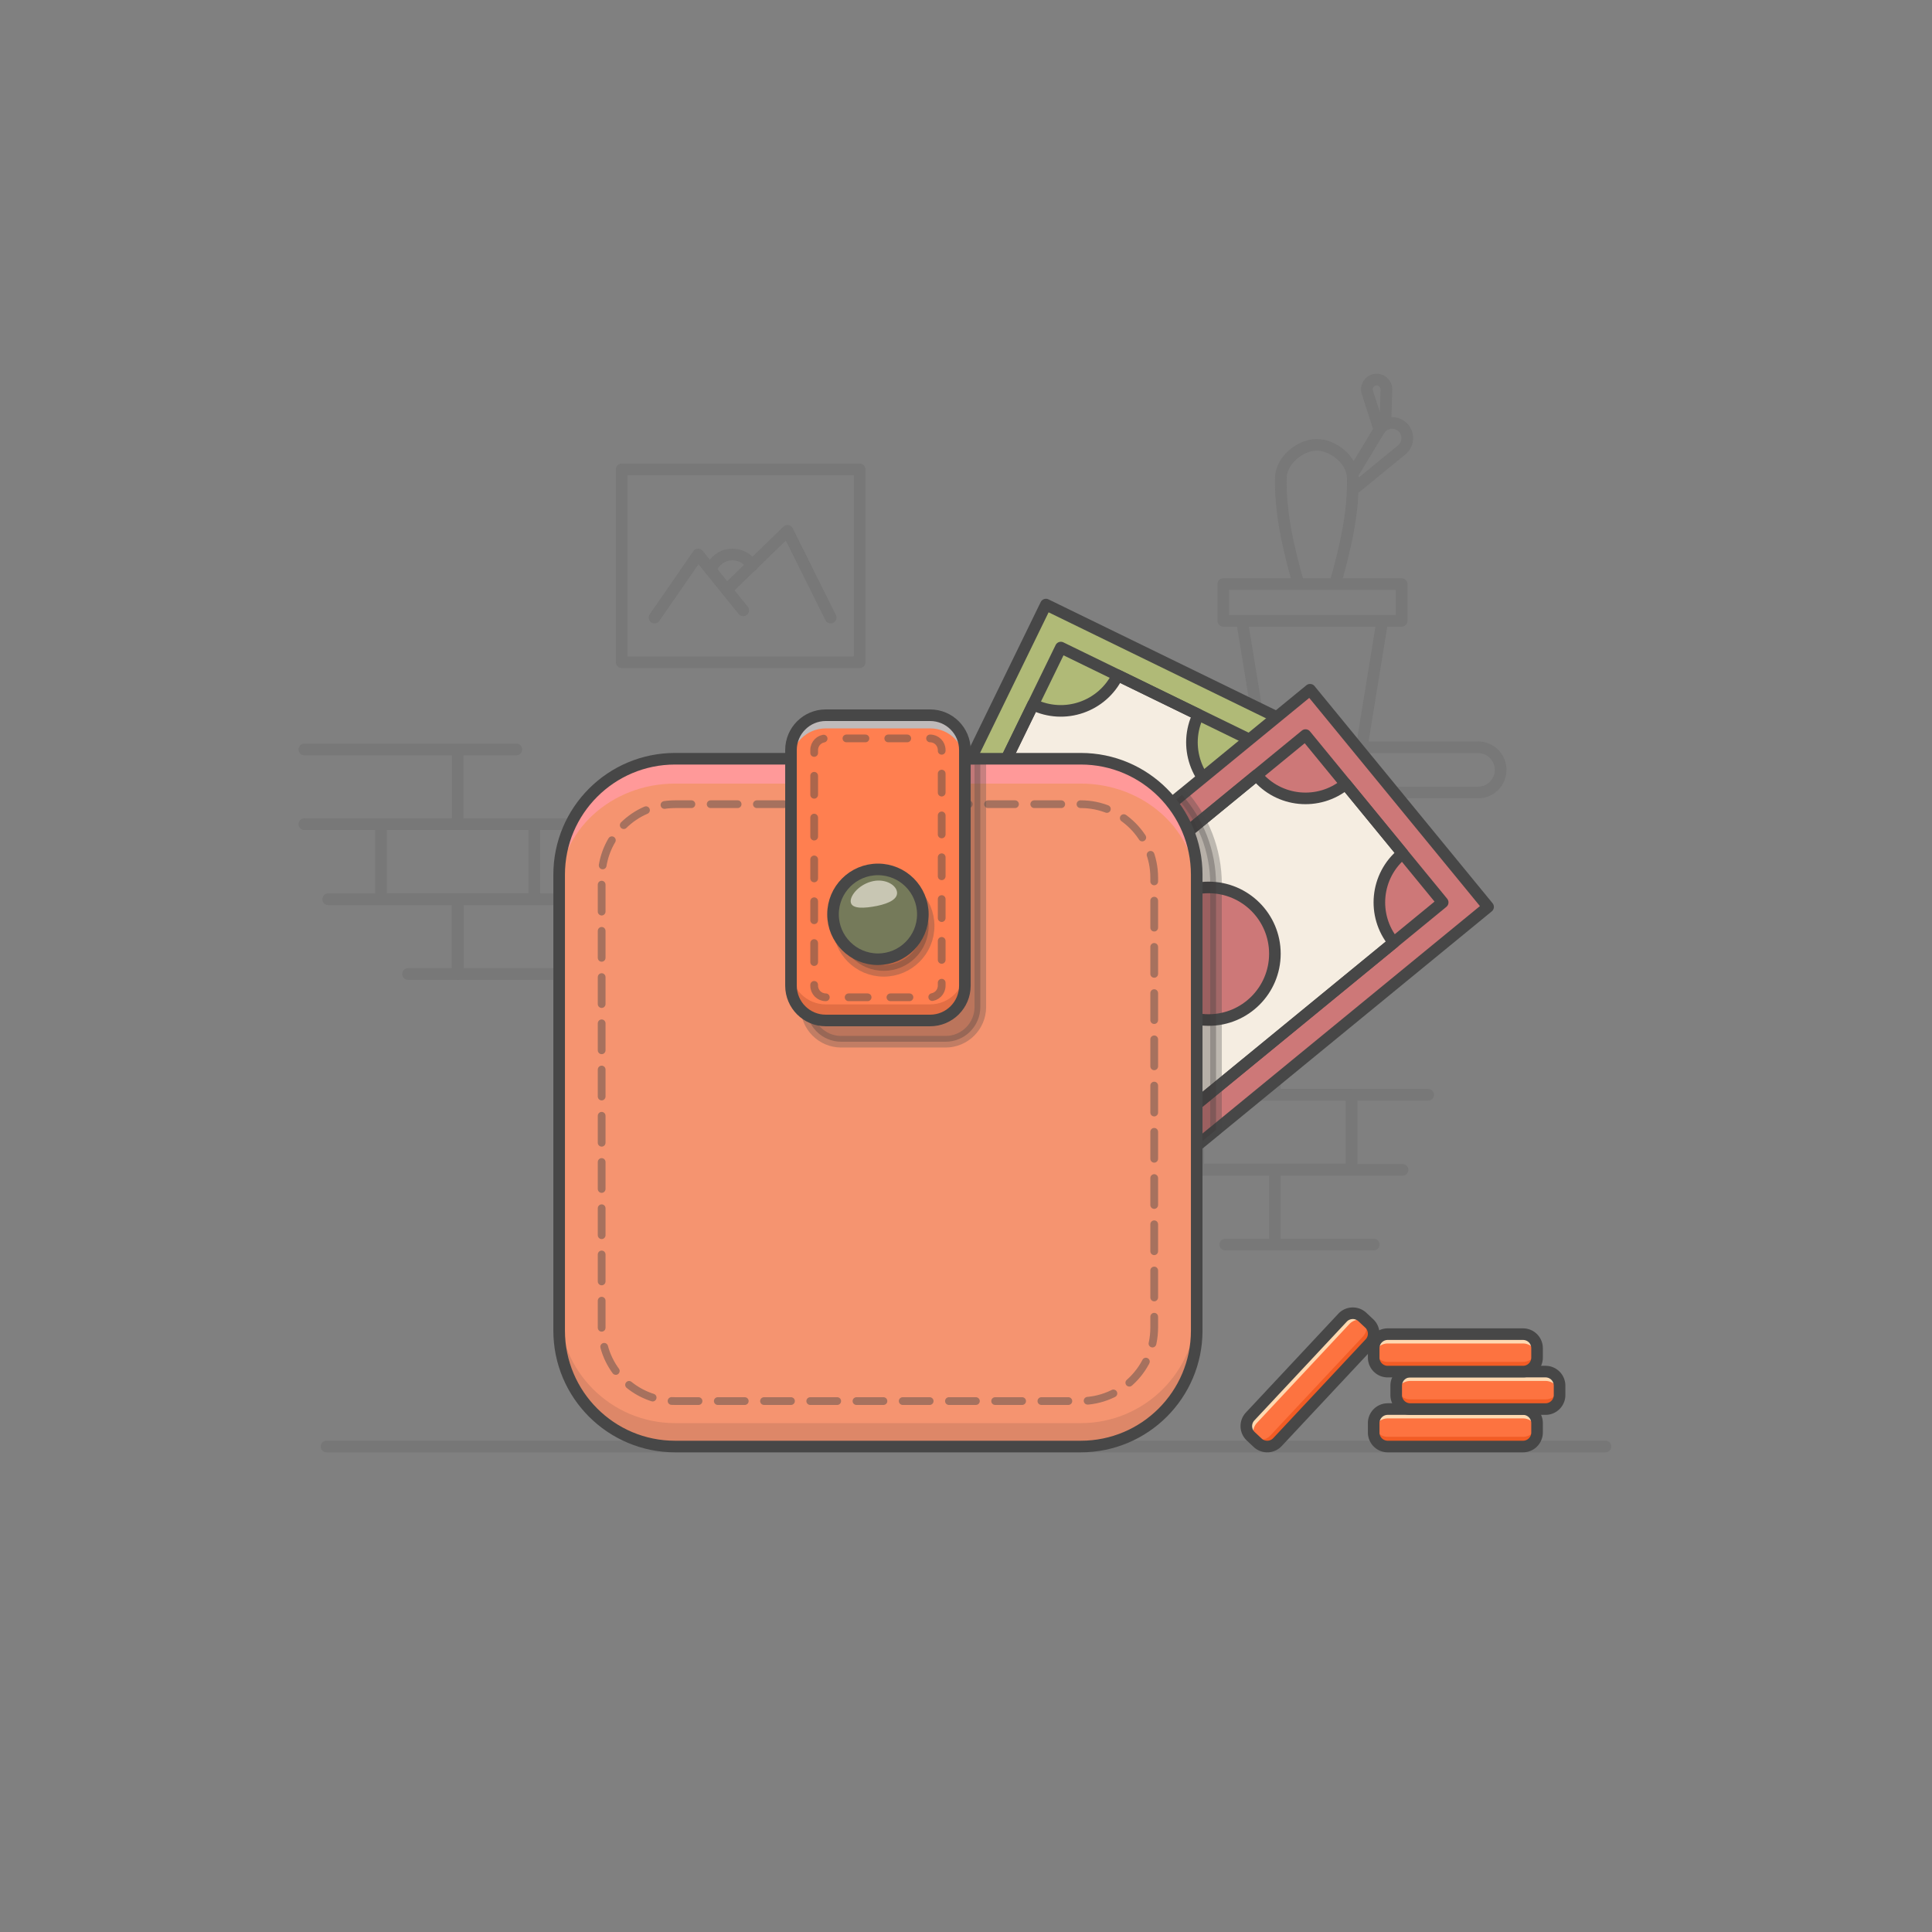 <svg xmlns="http://www.w3.org/2000/svg" xml:space="preserve" viewBox="0 0 1000 1000" enable-background="new 0 0 1000 1000" id="Wallet">
  <rect x="0" y="0" width="1000" height="1000" fill="#808080" stroke="none"/>
  <g opacity=".15" fill="#a14b2e" class="color000000 svgShape">
    <path d="M157.546 387.924h79.35v38.68h-79.35M316.245 426.604h-79.349M236.896 387.924h30.383M197.221 426.604h79.349v38.681h-79.349zM169.887 465.471h67.009v38.681h-25.675" fill="none" stroke="#474747" stroke-width="6" stroke-linecap="round" stroke-linejoin="round" stroke-miterlimit="10" class="colorStroke474747 svgStroke"></path>
    <path d="M236.896 465.471h79.349v38.681h-79.349zM580.534 527.965h79.349v38.681h-79.349M739.233 566.646h-79.35M659.883 527.965h30.384" fill="none" stroke="#474747" stroke-width="6" stroke-linecap="round" stroke-linejoin="round" stroke-miterlimit="10" class="colorStroke474747 svgStroke"></path>
    <path d="M620.209 566.646h79.349v38.681h-79.349zM592.875 605.512h67.008v38.681h-25.674M711.018 644.193h-51.135v-38.681h66.068M321.799 242.963h123.142v99.822H321.799z" fill="none" stroke="#474747" stroke-width="6" stroke-linecap="round" stroke-linejoin="round" stroke-miterlimit="10" class="colorStroke474747 svgStroke"></path>
    <path d="m338.784 319.669 22.562-32.667 23.334 28.916" fill="none" stroke="#474747" stroke-width="6" stroke-linecap="round" stroke-linejoin="round" stroke-miterlimit="10" class="colorStroke474747 svgStroke"></path>
    <path d="m376.117 305.307 31.48-30.556 22.34 44.918" fill="none" stroke="#474747" stroke-width="6" stroke-linecap="round" stroke-linejoin="round" stroke-miterlimit="10" class="colorStroke474747 svgStroke"></path>
    <path d="M367.893 295.123c1.557-4.717 6.001-8.121 11.239-8.121 4.316 0 8.092 2.311 10.159 5.762M765.022 410.195H589.881c-6.466 0-11.708-5.242-11.708-11.708h0c0-6.466 5.242-11.708 11.708-11.708h175.141c6.466 0 11.708 5.242 11.708 11.708h0c-.001 6.467-5.242 11.708-11.708 11.708z" fill="none" stroke="#474747" stroke-width="6" stroke-linecap="round" stroke-linejoin="round" stroke-miterlimit="10" class="colorStroke474747 svgStroke"></path>
    <path d="M704.82 386.78h-51.283l-10.667-65.439h72.616zM633.18 302.339h92.307v19.002H633.18zM691.057 302.339h-18.939c-5.152-18.138-9.68-37.143-9.124-55.678.663-8.883 10.26-16.408 18.594-16.405h0c8.333-.003 17.93 7.522 18.594 16.405.555 18.536-3.973 37.54-9.125 55.678zM700.689 244.403l13.118-21.702c2.525-4.176 8.203-5.072 11.89-1.875h0c3.687 3.197 3.605 8.945-.172 12.035l-24.575 20.111" fill="none" stroke="#474747" stroke-width="6" stroke-linecap="round" stroke-linejoin="round" stroke-miterlimit="10" class="colorStroke474747 svgStroke"></path>
    <path d="m713.998 222.469-6.249-19.394c-.96-2.981.996-6.108 4.096-6.548h0a5.05 5.05 0 0 1 5.757 5.149l-.464 15.674" fill="none" stroke="#474747" stroke-width="6" stroke-linecap="round" stroke-linejoin="round" stroke-miterlimit="10" class="colorStroke474747 svgStroke"></path>
  </g>
  <path d="M390.162 407.385h301.11v145.343h-301.11z" transform="rotate(115.989 540.705 480.08)" fill="#b0ba77" class="color77ba85 svgShape"></path>
  <path d="M390.162 407.385h301.11v145.343h-301.11z" transform="rotate(115.989 540.705 480.08)" fill="none" stroke="#474747" stroke-width="6" stroke-linecap="round" stroke-linejoin="round" stroke-miterlimit="10" class="colorStroke474747 svgStroke"></path>
  <path d="m620.269 369.902-41.763-20.362c-7.93 16.264-27.542 23.02-43.806 15.09L431.718 575.854l100.659 49.077L635.36 413.708c-16.264-7.93-23.02-27.542-15.091-43.806z" fill="#f5ede1" class="colorf6f9ea svgShape"></path>
  <path d="m620.269 369.902-41.763-20.362c-7.93 16.264-27.542 23.02-43.806 15.09L431.718 575.854l100.659 49.077L635.36 413.708c-16.264-7.93-23.02-27.542-15.091-43.806z" fill="none" stroke="#474747" stroke-width="6" stroke-linecap="round" stroke-linejoin="round" stroke-miterlimit="10" class="colorStroke474747 svgStroke"></path>
  <path d="M484.725 346.18h111.986v267.753H484.725z" transform="rotate(25.986 540.746 480.153)" fill="none" stroke="#474747" stroke-width="6" stroke-linecap="round" stroke-linejoin="round" stroke-miterlimit="10" class="colorStroke474747 svgStroke"></path>
  <circle cx="550.7" cy="458.956" r="34.313" fill="#b0ba77" class="color77ba85 svgShape"></circle>
  <circle cx="550.7" cy="458.956" r="34.313" fill="none" stroke="#474747" stroke-width="6" stroke-linecap="round" stroke-linejoin="round" stroke-miterlimit="10" class="colorStroke474747 svgStroke"></circle>
  <path d="M457.139 435.991h301.11v145.343h-301.11z" transform="rotate(140.653 607.71 508.67)" fill="#cd7878" class="color97cd78 svgShape"></path>
  <path d="M457.139 435.991h301.11v145.343h-301.11z" transform="rotate(140.653 607.71 508.67)" fill="none" stroke="#474747" stroke-width="6" stroke-linecap="round" stroke-linejoin="round" stroke-miterlimit="10" class="colorStroke474747 svgStroke"></path>
  <path d="m725.951 441.747-29.458-35.93c-13.992 11.472-34.635 9.429-46.107-4.563l-181.721 148.99 71.002 86.6 181.721-148.99c-11.472-13.993-9.429-34.635 4.563-46.107z" fill="#f5ede1" class="colorf6f9ea svgShape"></path>
  <path d="m725.951 441.747-29.458-35.93c-13.992 11.472-34.635 9.429-46.107-4.563l-181.721 148.99 71.002 86.6 181.721-148.99c-11.472-13.993-9.429-34.635 4.563-46.107z" fill="none" stroke="#474747" stroke-width="6" stroke-linecap="round" stroke-linejoin="round" stroke-miterlimit="10" class="colorStroke474747 svgStroke"></path>
  <path d="M551.701 374.786h111.986v267.753H551.701z" transform="rotate(50.653 607.705 508.667)" fill="none" stroke="#474747" stroke-width="6" stroke-linecap="round" stroke-linejoin="round" stroke-miterlimit="10" class="colorStroke474747 svgStroke"></path>
  <circle cx="625.57" cy="493.651" r="34.313" fill="#cd7878" class="color97cd78 svgShape"></circle>
  <circle cx="625.57" cy="493.651" r="34.313" fill="none" stroke="#474747" stroke-width="6" stroke-linecap="round" stroke-linejoin="round" stroke-miterlimit="10" class="colorStroke474747 svgStroke"></circle>
  <path d="M629.416 457.724c0-17.781-6.675-34.024-17.637-46.385L445.192 547.92l92.151 112.396 92.073-75.489V457.724z" opacity=".32" fill="#332d2d" stroke="#474747" stroke-width="6" stroke-linecap="round" stroke-linejoin="round" stroke-miterlimit="10" class="color474747 svgShape colorStroke474747 svgStroke"></path>
  <path d="M169 748.723h662" opacity=".15" fill="none" stroke="#474747" stroke-width="6" stroke-linecap="round" stroke-linejoin="round" stroke-miterlimit="10" class="colorStroke474747 svgStroke"></path>
  <path d="M559.416 748.723h-210c-33.137 0-60-26.863-60-60v-236c0-33.137 26.863-60 60-60h210c33.137 0 60 26.863 60 60v236c0 33.137-26.863 60-60 60z" fill="#f59470" class="colorf58870 svgShape"></path>
  <path d="M559.416 748.723h-210c-33.137 0-60-26.863-60-60v-236c0-33.137 26.863-60 60-60h210c33.137 0 60 26.863 60 60v236c0 33.137-26.863 60-60 60z" fill="#f59470" class="colorf58870 svgShape"></path>
  <path d="M559.416 736.604h-210c-33.137 0-60-26.863-60-60v12.12c0 33.137 26.863 60 60 60h210c33.137 0 60-26.863 60-60v-12.12c0 33.137-26.863 60-60 60z" fill="#dd8768" class="colordd7868 svgShape"></path>
  <path d="M559.416 392.723h-210c-33.137 0-60 24.682-60 55.129v12.864c0-30.447 26.863-55.129 60-55.129h210c33.137 0 60 24.682 60 55.129v-12.864c0-30.446-26.863-55.129-60-55.129z" fill="#ff9999" class="colorffa399 svgShape"></path>
  <path d="M489.416 539.199h-54c-9.941 0-18-8.059-18-18V410.723c0-9.941 8.059-18 18-18h72v128.476c0 9.941-8.059 18-18 18z" opacity=".3" fill="#332d2d" stroke="#474747" stroke-width="6" stroke-linecap="round" stroke-linejoin="round" stroke-miterlimit="10" class="color474747 svgShape colorStroke474747 svgStroke"></path>
  <path d="M559.416 748.723h-210c-33.137 0-60-26.863-60-60v-236c0-33.137 26.863-60 60-60h210c33.137 0 60 26.863 60 60v236c0 33.137-26.863 60-60 60z" fill="none" stroke="#474747" stroke-width="6" stroke-linecap="round" stroke-linejoin="round" stroke-miterlimit="10" class="colorStroke474747 svgStroke"></path>
  <g opacity=".46" fill="#a14b2e" class="color000000 svgShape">
    <path d="M311.416 687.197V454.25c0-20.987 17.013-38 38-38h210c20.987 0 38 17.013 38 38v232.947c0 20.987-17.013 38-38 38h-210c-20.987 0-38-17.013-38-38z" fill="none" stroke="#474747" stroke-width="4" stroke-linecap="round" stroke-linejoin="round" stroke-dasharray="13.958 9.97" class="colorStroke474747 svgStroke"></path>
  </g>
  <path d="M481.416 528.199h-54c-9.941 0-18-8.059-18-18v-122c0-9.941 8.059-18 18-18h54c9.941 0 18 8.059 18 18v122c0 9.941-8.059 18-18 18z" fill="#ff7f50" class="colorf79765 svgShape"></path>
  <path d="M481.416 519.866h-54c-9.941 0-18-8.059-18-18v8.333c0 9.941 8.059 18 18 18h54c9.941 0 18-8.059 18-18v-8.333c0 9.941-8.059 18-18 18z" fill="#e26e44" class="colore27444 svgShape"></path>
  <path d="M481.416 370.199h-54c-9.941 0-18 8.059-18 18V395c0-9.941 8.059-18 18-18h54c9.941 0 18 8.059 18 18v-6.801c0-9.941-8.059-18-18-18z" fill="#bfbaba" class="colorffb797 svgShape"></path>
  <path d="M481.416 528.199h-54c-9.941 0-18-8.059-18-18v-122c0-9.941 8.059-18 18-18h54c9.941 0 18 8.059 18 18v122c0 9.941-8.059 18-18 18z" fill="none" stroke="#474747" stroke-width="6" stroke-linecap="round" stroke-linejoin="round" stroke-miterlimit="10" class="colorStroke474747 svgStroke"></path>
  <circle cx="457.416" cy="479.25" r="23.25" opacity=".3" fill="#332d2d" stroke="#474747" stroke-width="6" stroke-linecap="round" stroke-linejoin="round" stroke-miterlimit="10" class="color474747 svgShape colorStroke474747 svgStroke"></circle>
  <g opacity=".46" fill="#a14b2e" class="color000000 svgShape">
    <path d="M427.416 516.199c-3.309 0-6-2.691-6-6v-122c0-3.309 2.691-6 6-6h54c3.309 0 6 2.691 6 6v122c0 3.309-2.691 6-6 6h-54z" fill="none" stroke="#474747" stroke-width="4" stroke-linecap="round" stroke-linejoin="round" stroke-dasharray="9.839 11.807" class="colorStroke474747 svgStroke"></path>
  </g>
  <circle cx="454.416" cy="473.25" r="23.25" fill="#757a5a" class="color8f6d5d svgShape"></circle>
  <circle cx="454.416" cy="473.25" r="23.25" fill="none" stroke="#474747" stroke-width="6" stroke-linecap="round" stroke-linejoin="round" stroke-miterlimit="10" class="colorStroke474747 svgStroke"></circle>
  <g opacity=".6" fill="#a14b2e" class="color000000 svgShape">
    <path d="M464.22 461.33c.846 3.781-3.672 6.207-10.329 7.58-6.668 1.318-12.658 1.541-13.478-1.663-.846-3.147 3.671-8.986 10.329-10.881 6.667-1.949 12.657 1.241 13.478 4.964z" fill="#fff8ee" class="colorfffcee svgShape"></path>
  </g>
  <path d="M788.31 748.723h-70.025a7.267 7.267 0 0 1-7.267-7.267V736.6a7.267 7.267 0 0 1 7.267-7.267h70.025a7.267 7.267 0 0 1 7.267 7.267v4.856a7.266 7.266 0 0 1-7.267 7.267z" fill="#fd7340" class="colorfdb740 svgShape"></path>
  <path d="M788.31 731.333h-70.025a7.267 7.267 0 0 0-7.267 7.267v2.833a7.267 7.267 0 0 1 7.267-7.267h70.025a7.267 7.267 0 0 1 7.267 7.267V738.6a7.266 7.266 0 0 0-7.267-7.267z" opacity=".88" fill="#ffe6c0" class="colorfff3c0 svgShape"></path>
  <path d="M788.31 746.534h-70.025a7.267 7.267 0 0 1-7.267-7.267v-2.833a7.267 7.267 0 0 0 7.267 7.267h70.025a7.267 7.267 0 0 0 7.267-7.267v2.833a7.266 7.266 0 0 1-7.267 7.267z" fill="#f25c25" class="colorf29e25 svgShape"></path>
  <path d="M788.31 748.723h-70.025a7.267 7.267 0 0 1-7.267-7.267V736.6a7.267 7.267 0 0 1 7.267-7.267h70.025a7.267 7.267 0 0 1 7.267 7.267v4.856a7.266 7.266 0 0 1-7.267 7.267z" fill="none" stroke="#474747" stroke-width="6" stroke-linecap="round" stroke-linejoin="round" stroke-miterlimit="10" class="colorStroke474747 svgStroke"></path>
  <path d="M799.964 729.333h-70.025a7.267 7.267 0 0 1-7.267-7.267v-4.856a7.267 7.267 0 0 1 7.267-7.267h70.025a7.267 7.267 0 0 1 7.267 7.267v4.856a7.267 7.267 0 0 1-7.267 7.267z" fill="#fd7340" class="colorfdb740 svgShape"></path>
  <path d="M799.964 711.943h-70.025a7.267 7.267 0 0 0-7.267 7.267v2.833a7.267 7.267 0 0 1 7.267-7.267h70.025a7.267 7.267 0 0 1 7.267 7.267v-2.833a7.268 7.268 0 0 0-7.267-7.267z" opacity=".88" fill="#ffe6c0" class="colorfff3c0 svgShape"></path>
  <path d="M799.964 727.144h-70.025a7.267 7.267 0 0 1-7.267-7.267v-2.833a7.267 7.267 0 0 0 7.267 7.267h70.025a7.267 7.267 0 0 0 7.267-7.267v2.833a7.267 7.267 0 0 1-7.267 7.267z" fill="#f25c25" class="colorf29e25 svgShape"></path>
  <path d="M799.964 729.333h-70.025a7.267 7.267 0 0 1-7.267-7.267v-4.856a7.267 7.267 0 0 1 7.267-7.267h70.025a7.267 7.267 0 0 1 7.267 7.267v4.856a7.267 7.267 0 0 1-7.267 7.267z" fill="none" stroke="#474747" stroke-width="6" stroke-linecap="round" stroke-linejoin="round" stroke-miterlimit="10" class="colorStroke474747 svgStroke"></path>
  <path d="M788.31 709.943h-70.025a7.267 7.267 0 0 1-7.267-7.267v-4.856a7.267 7.267 0 0 1 7.267-7.267h70.025a7.267 7.267 0 0 1 7.267 7.267v4.856a7.266 7.266 0 0 1-7.267 7.267z" fill="#fd7340" class="colorfdb740 svgShape"></path>
  <path d="M788.31 692.553h-70.025a7.267 7.267 0 0 0-7.267 7.267v2.833a7.267 7.267 0 0 1 7.267-7.267h70.025a7.267 7.267 0 0 1 7.267 7.267v-2.833a7.266 7.266 0 0 0-7.267-7.267z" opacity=".88" fill="#ffe6c0" class="colorfff3c0 svgShape"></path>
  <path d="M788.31 707.754h-70.025a7.267 7.267 0 0 1-7.267-7.267v-2.833a7.267 7.267 0 0 0 7.267 7.267h70.025a7.267 7.267 0 0 0 7.267-7.267v2.833a7.266 7.266 0 0 1-7.267 7.267z" fill="#f25c25" class="colorf29e25 svgShape"></path>
  <path d="M788.31 709.943h-70.025a7.267 7.267 0 0 1-7.267-7.267v-4.856a7.267 7.267 0 0 1 7.267-7.267h70.025a7.267 7.267 0 0 1 7.267 7.267v4.856a7.266 7.266 0 0 1-7.267 7.267z" fill="none" stroke="#474747" stroke-width="6" stroke-linecap="round" stroke-linejoin="round" stroke-miterlimit="10" class="colorStroke474747 svgStroke"></path>
  <path d="m709.059 695.28-47.835 51.14a7.267 7.267 0 0 1-10.272.343l-3.546-3.317a7.267 7.267 0 0 1-.343-10.272l47.835-51.14a7.267 7.267 0 0 1 10.272-.343l3.546 3.317a7.268 7.268 0 0 1 .343 10.272z" fill="#fd7340" class="colorfdb740 svgShape"></path>
  <path d="m696.358 683.401-47.835 51.14a7.268 7.268 0 0 0 .343 10.272l2.069 1.935a7.267 7.267 0 0 1-.343-10.272l47.835-51.14a7.268 7.268 0 0 1 10.272-.343l-2.069-1.935a7.268 7.268 0 0 0-10.272.343z" opacity=".88" fill="#ffe6c0" class="colorfff3c0 svgShape"></path>
  <path d="m707.46 693.785-47.835 51.14a7.267 7.267 0 0 1-10.272.343l-2.069-1.935a7.268 7.268 0 0 0 10.272-.343l47.835-51.14a7.268 7.268 0 0 0-.343-10.272l2.069 1.935a7.268 7.268 0 0 1 .343 10.272z" fill="#f25c25" class="colorf29e25 svgShape"></path>
  <path d="m709.059 695.28-47.835 51.14a7.267 7.267 0 0 1-10.272.343l-3.546-3.317a7.267 7.267 0 0 1-.343-10.272l47.835-51.14a7.267 7.267 0 0 1 10.272-.343l3.546 3.317a7.268 7.268 0 0 1 .343 10.272z" fill="none" stroke="#474747" stroke-width="6" stroke-linecap="round" stroke-linejoin="round" stroke-miterlimit="10" class="colorStroke474747 svgStroke"></path>
</svg>
